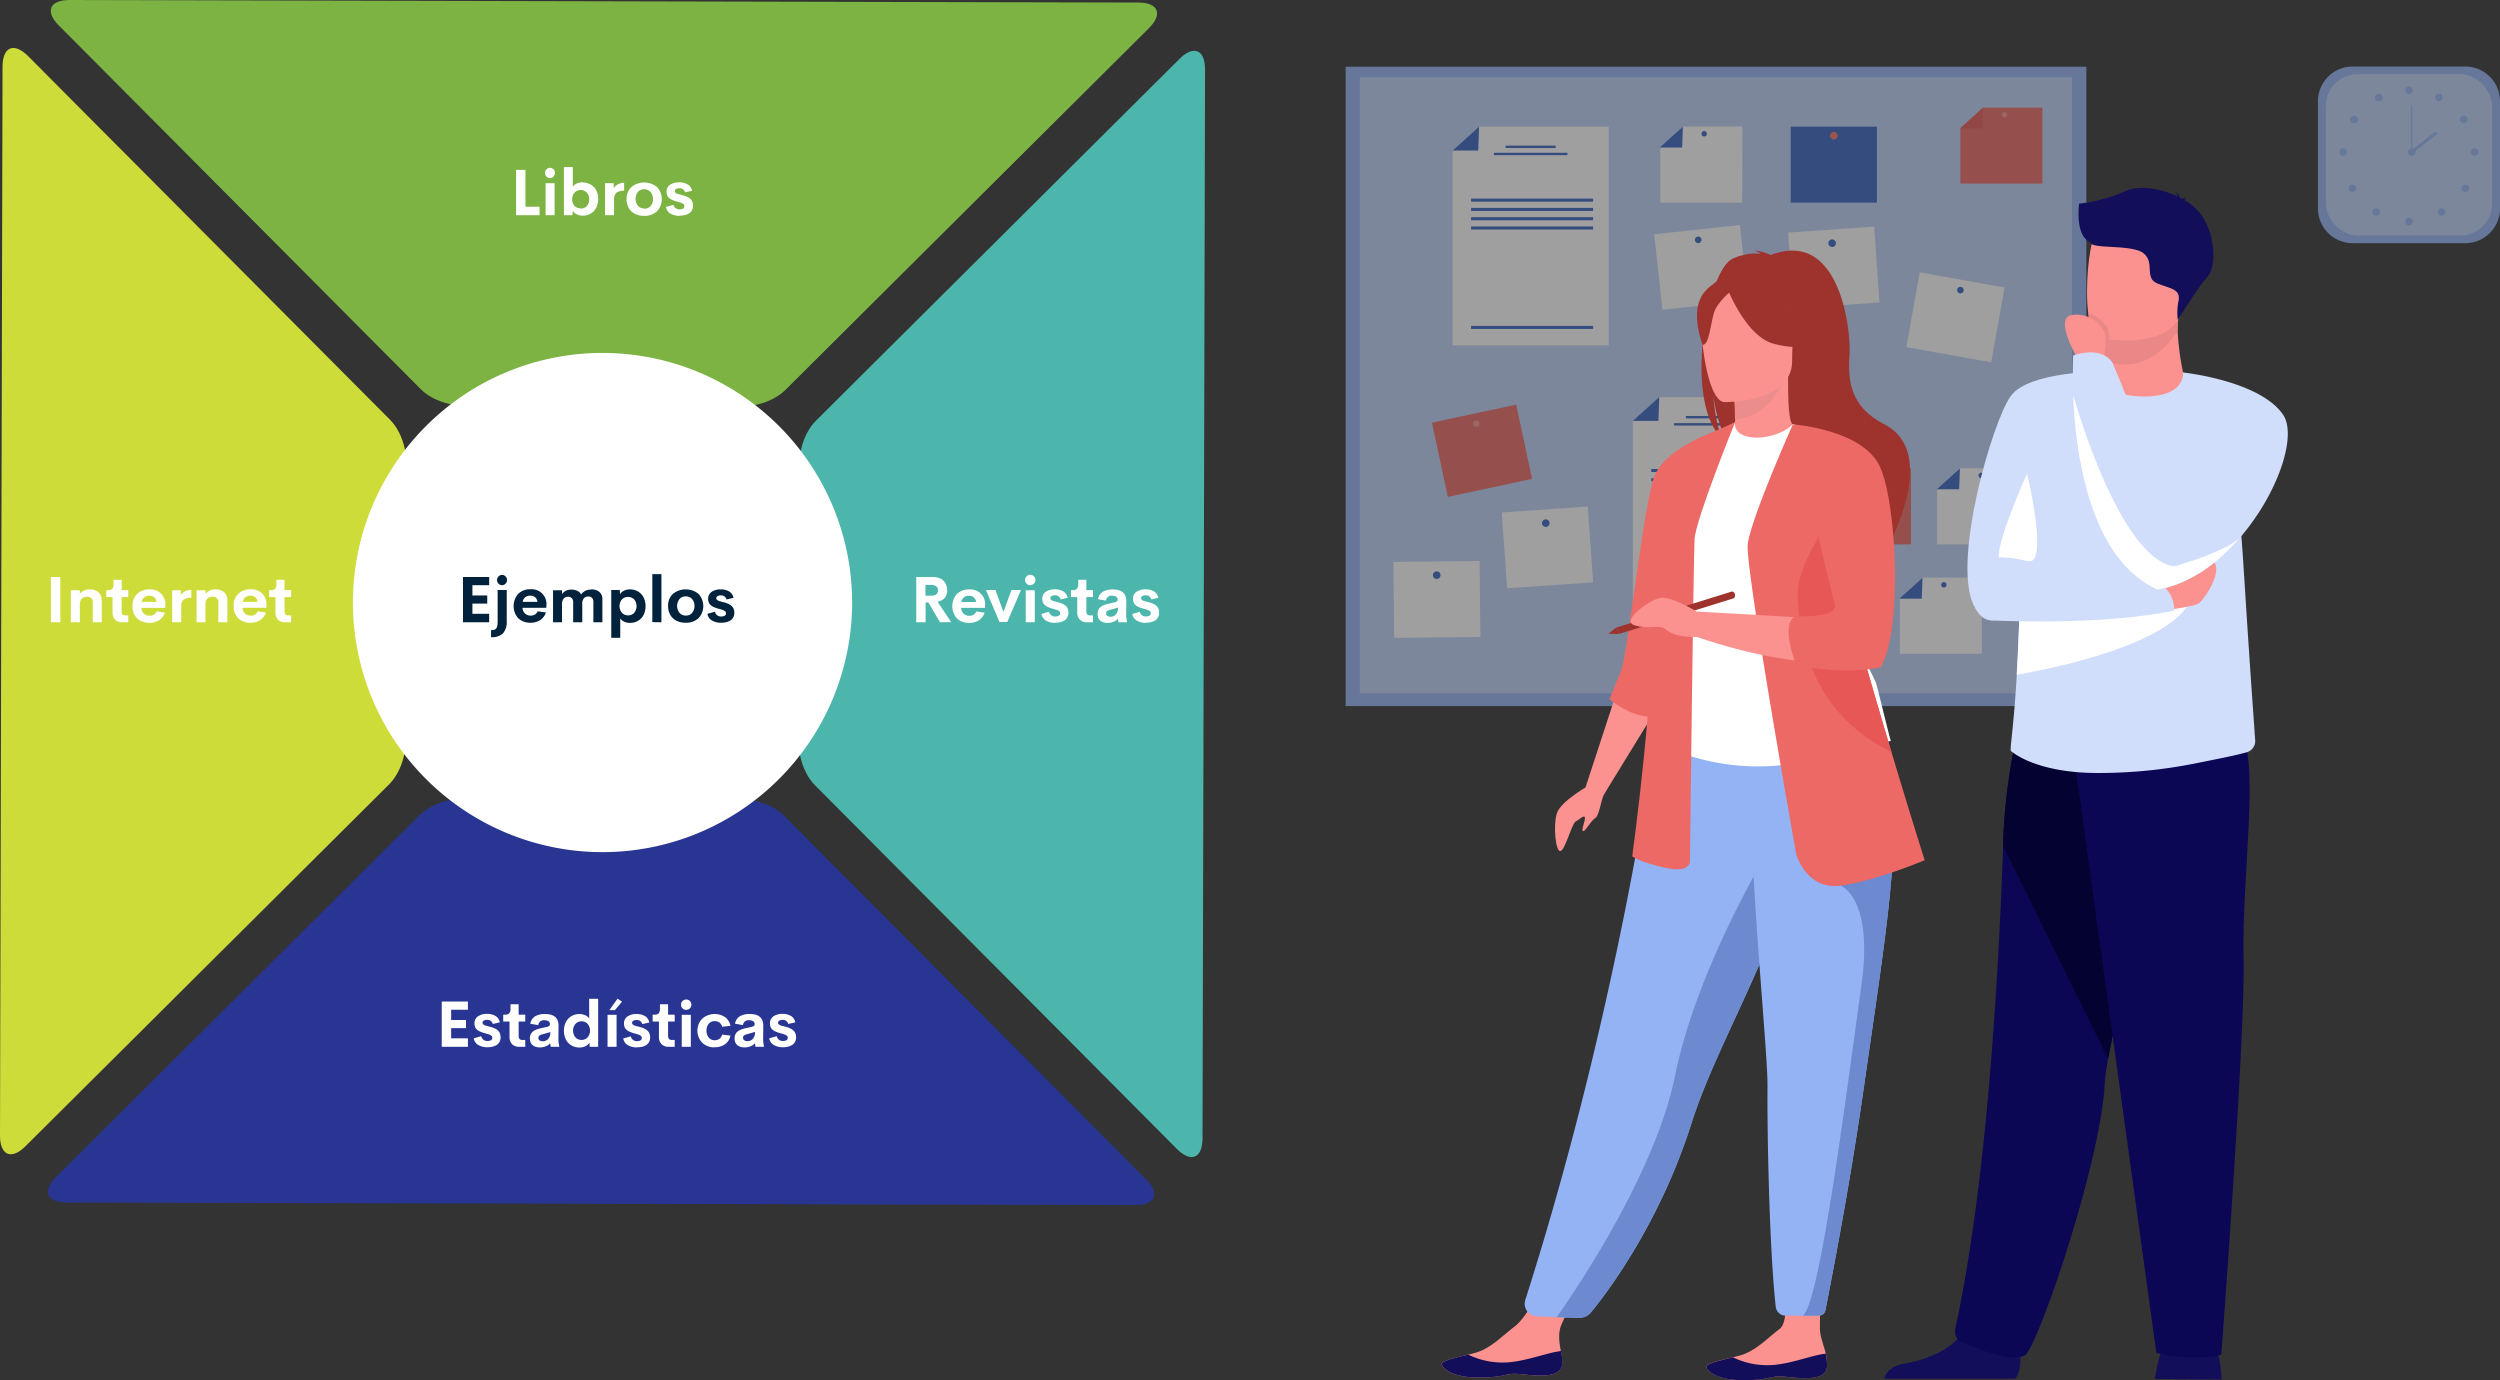 <svg xmlns="http://www.w3.org/2000/svg" viewBox="0 0 859.78 474.68"><rect x="0" y="0" width="859.78" height="474.68" fill="#333333" stroke="none"/><defs><style>.cls-1{fill:#cddc39;}.cls-2{fill:#7cb342;}.cls-3{fill:#283593;}.cls-4{fill:#4db6ac;}.cls-5{fill:#fff;}.cls-6{fill:#00223d;}.cls-7{opacity:0.53;}.cls-8{fill:#93b3f4;}.cls-9{fill:#bed2fa;}.cls-10{fill:#3662c1;}.cls-11{fill:#fa7269;}.cls-12{fill:#ed6966;}.cls-13{fill:#fc9290;}.cls-14{fill:#e75755;}.cls-15{fill:#120e59;}.cls-16{fill:#9e332e;}.cls-17{fill:#eb8d8d;}.cls-18{fill:#6d89cf;}.cls-19{fill:#0b0754;}.cls-20{fill:#030231;}.cls-21{fill:#d0defb;}.cls-22{fill:#ea8888;}</style></defs><g id="Capa_2" data-name="Capa 2"><g id="Capa_1-2" data-name="Capa 1"><g id="Grupo_29551" data-name="Grupo 29551"><g id="Grupo_29182" data-name="Grupo 29182"><g id="Grupo_21343" data-name="Grupo 21343"><g id="Grupo_21339" data-name="Grupo 21339"><g id="Grupo_21338" data-name="Grupo 21338"><g id="Grupo_21337" data-name="Grupo 21337"><path id="Trazado_19639" data-name="Trazado 19639" class="cls-1" d="M138.87,164.91c2.21-6.47.08-15.72-4.74-20.56L9.66,19.29C4.84,14.45.89,16.07.87,22.9L0,390.55c0,6.83,3.93,8.47,8.77,3.65L133.83,269.74c4.85-4.82,7-14.06,4.85-20.53Z"/><path id="Trazado_19640" data-name="Trazado 19640" class="cls-2" d="M249.53,138.88c6.46,2.21,15.71.07,20.55-4.75L395.15,9.67C400,4.85,398.36.89,391.53.88L23.89,0c-6.83,0-8.48,3.93-3.66,8.77L144.7,133.84c4.82,4.84,14.05,7,20.53,4.84Z"/><path id="Trazado_19641" data-name="Trazado 19641" class="cls-3" d="M164.9,275.56c-6.46-2.21-15.71-.08-20.55,4.74L19.28,404.77c-4.84,4.82-3.21,8.77,3.62,8.79l367.64.88c6.83,0,8.48-3.94,3.67-8.78L269.73,280.6c-4.81-4.84-14.05-7-20.53-4.84Z"/><path id="Trazado_19642" data-name="Trazado 19642" class="cls-4" d="M275.55,249.53c-2.21,6.46-.07,15.71,4.75,20.55L404.76,395.15c4.82,4.84,8.78,3.21,8.8-3.62l.87-367.64c0-6.83-3.93-8.48-8.77-3.66L280.6,144.7c-4.85,4.82-7,14.05-4.84,20.53Z"/></g></g></g><path id="Trazado_19643" data-name="Trazado 19643" class="cls-5" d="M293.05,207.22a85.84,85.84,0,1,1-85.84-85.84,85.84,85.84,0,0,1,85.84,85.84Z"/></g><path id="Trazado_57626" data-name="Trazado 57626" class="cls-6" d="M168.23,201.26h-5.76v3.53h5.1v2.8h-5.1v3.51h5.76V214h-9V198.43h9Zm4.5,0a1.72,1.72,0,0,1-1.27-.52,1.69,1.69,0,0,1-.53-1.26,1.79,1.79,0,0,1,1.8-1.77,1.78,1.78,0,0,1,0,3.55Zm-3.85,17.88v-2.42a3.54,3.54,0,0,0,1.16-.16,1.25,1.25,0,0,0,.69-.55,2.62,2.62,0,0,0,.33-.95,12.12,12.12,0,0,0,.08-1.48V202.91h3.13v10.66A6,6,0,0,1,173,217.8,5.5,5.5,0,0,1,168.88,219.13Zm19-10.86,0,.74h-8.19a2.88,2.88,0,0,0,.89,2,2.81,2.81,0,0,0,1.94.7,2.77,2.77,0,0,0,1.46-.38,2.43,2.43,0,0,0,.92-1.11l2.84.41a4.83,4.83,0,0,1-1.93,2.59,5.82,5.82,0,0,1-3.27.93,6,6,0,0,1-4.3-1.52,6.35,6.35,0,0,1,0-8.43,5.78,5.78,0,0,1,4.2-1.55,5.07,5.07,0,0,1,5.47,5.6Zm-5.44-3.41a2.45,2.45,0,0,0-2.69,2.13h5.07a2.29,2.29,0,0,0-.76-1.58,2.4,2.4,0,0,0-1.62-.55Zm20.88-2.17a4.3,4.3,0,0,1,2.85.9,3.22,3.22,0,0,1,1,2.58V214h-3.1V207a1.86,1.86,0,0,0-.49-1.4,1.7,1.7,0,0,0-1.25-.47,2,2,0,0,0-1.5.6,2.76,2.76,0,0,0-.58,1.94V214h-3.13v-6.88a1.91,1.91,0,0,0-.49-1.42,1.8,1.8,0,0,0-1.28-.48,2,2,0,0,0-1.49.64,3,3,0,0,0-.58,2.07V214h-3.08v-11h3.08v1.3a3.75,3.75,0,0,1,3.2-1.52,4.68,4.68,0,0,1,2.08.43,2.77,2.77,0,0,1,1.3,1.23,3.9,3.9,0,0,1,3.42-1.66Zm13.37,0a5.45,5.45,0,0,1,2.07.4,5.3,5.3,0,0,1,1.69,1.12,5,5,0,0,1,1.14,1.82,6.71,6.71,0,0,1,.42,2.42,6.63,6.63,0,0,1-.42,2.42,4.92,4.92,0,0,1-1.14,1.83,5.11,5.11,0,0,1-1.69,1.11,5.26,5.26,0,0,1-2.07.4,4.78,4.78,0,0,1-2-.41,3.11,3.11,0,0,1-1.38-1.16v6.69h-3.09V202.91h2.93l.08,1.48a3,3,0,0,1,1.38-1.25,4.7,4.7,0,0,1,2.08-.45Zm-.7,8.95a2.78,2.78,0,0,0,2.09-.86,3.65,3.65,0,0,0,0-4.66,3,3,0,0,0-4.18,0h0a3.6,3.6,0,0,0,0,4.62,2.79,2.79,0,0,0,2.11.88Zm8.35,2.31v-16.5h3.13V214Zm11.47.21a7,7,0,0,1-3.12-.67,5,5,0,0,1-2.14-2,5.84,5.84,0,0,1-.78-3.08,5.39,5.39,0,0,1,1.67-4.19,7,7,0,0,1,8.76,0,6.1,6.1,0,0,1,0,8.39A6.2,6.2,0,0,1,235.8,214.16Zm0-2.46a2.79,2.79,0,0,0,2.19-.9,3.39,3.39,0,0,0,.83-2.38A3.43,3.43,0,0,0,238,206a2.86,2.86,0,0,0-2.19-.9,2.77,2.77,0,0,0-2.12.91,3.86,3.86,0,0,0,0,4.76A2.72,2.72,0,0,0,235.77,211.7Zm12.28,2.46a6,6,0,0,1-3.22-.77,3.22,3.22,0,0,1-1.58-2.3l2.59-.73a2.08,2.08,0,0,0,2.21,1.65,2.34,2.34,0,0,0,1.13-.26.88.88,0,0,0,.44-.85.94.94,0,0,0-.18-.57,1.54,1.54,0,0,0-.57-.41,6.13,6.13,0,0,0-.75-.29l-1-.28c-.41-.11-.75-.22-1-.32a7.41,7.41,0,0,1-1-.41,4.14,4.14,0,0,1-.8-.57,2.27,2.27,0,0,1-.6-.87,3,3,0,0,1-.21-1.18,2.81,2.81,0,0,1,1.2-2.47,5.32,5.32,0,0,1,3.13-.84,5.51,5.51,0,0,1,2.89.71,3.2,3.2,0,0,1,1.48,2.21l-2.4.54a1.89,1.89,0,0,0-2-1.4,2.15,2.15,0,0,0-1.08.25.79.79,0,0,0-.43.73,1,1,0,0,0,.06.33.67.67,0,0,0,.23.27,3.28,3.28,0,0,0,.31.2,3.38,3.38,0,0,0,.44.18l.48.14.57.14.57.15c.4.11.74.21,1,.32a6.36,6.36,0,0,1,.95.45,3.51,3.51,0,0,1,.83.65,3,3,0,0,1,.55.92,3.42,3.42,0,0,1,.21,1.23,3.33,3.33,0,0,1-.37,1.6,2.91,2.91,0,0,1-1,1.08,5.3,5.3,0,0,1-1.44.58A7.09,7.09,0,0,1,248.05,214.16Z"/><path id="Trazado_57627" data-name="Trazado 57627" class="cls-5" d="M180.71,71.1h4.86V74h-8.08V58.43h3.22Zm8.5-9.85a1.72,1.72,0,0,1-1.27-.52,1.76,1.76,0,0,1-.53-1.26,1.81,1.81,0,0,1,1.8-1.77,1.78,1.78,0,0,1,0,3.55ZM187.63,74v-11h3.11V74Zm12.8-11.26a5.35,5.35,0,0,1,2,.4A5,5,0,0,1,205.31,66a7.18,7.18,0,0,1,0,4.84,5,5,0,0,1-2.83,2.94,5.35,5.35,0,0,1-2,.4,4.71,4.71,0,0,1-2.09-.45A3.06,3.06,0,0,1,197,72.51L196.88,74h-2.94V57.45H197v6.8a3.07,3.07,0,0,1,1.37-1.15,4.87,4.87,0,0,1,2-.41Zm-.72,9a2.79,2.79,0,0,0,2.1-.87,3.64,3.64,0,0,0,0-4.65,2.93,2.93,0,0,0-4.18,0,3.31,3.31,0,0,0-.84,2.32,3.18,3.18,0,0,0,.84,2.31A2.72,2.72,0,0,0,199.71,71.64Zm11.33-7a3.58,3.58,0,0,1,1.45-1.33,4.29,4.29,0,0,1,2.16-.55v2.76a4.18,4.18,0,0,0-2.65.66,2.93,2.93,0,0,0-.81,2.37V74h-3.12v-11h3Zm10.5,9.5a7,7,0,0,1-3.12-.67,5.1,5.1,0,0,1-2.15-2,6,6,0,0,1-.78-3.08,5.4,5.4,0,0,1,1.68-4.19,7,7,0,0,1,8.76,0,6.1,6.1,0,0,1,0,8.39,6.2,6.2,0,0,1-4.39,1.54Zm0-2.46a2.8,2.8,0,0,0,2.19-.9,3.39,3.39,0,0,0,.83-2.38A3.43,3.43,0,0,0,223.7,66a2.87,2.87,0,0,0-2.19-.9,2.75,2.75,0,0,0-2.12.91,3.86,3.86,0,0,0,0,4.76,2.71,2.71,0,0,0,2.12.9Zm12.28,2.46a6,6,0,0,1-3.22-.77,3.22,3.22,0,0,1-1.58-2.3l2.59-.73A2.08,2.08,0,0,0,233.79,72a2.28,2.28,0,0,0,1.12-.26.86.86,0,0,0,.44-.85.83.83,0,0,0-.18-.57,1.43,1.43,0,0,0-.56-.41,7.71,7.71,0,0,0-.75-.29c-.25-.08-.58-.18-1-.29s-.75-.21-1-.31a6.93,6.93,0,0,1-1-.42,4.09,4.09,0,0,1-.81-.57,2.27,2.27,0,0,1-.6-.86,3.41,3.41,0,0,1-.21-1.18,2.83,2.83,0,0,1,1.2-2.47,6.26,6.26,0,0,1,6-.13A3.18,3.18,0,0,1,238,65.61l-2.4.54a1.87,1.87,0,0,0-2-1.4,2.11,2.11,0,0,0-1.08.24.87.87,0,0,0-.37,1.07.74.74,0,0,0,.23.27l.31.2a2.35,2.35,0,0,0,.44.17l.48.14.57.15.57.15c.39.1.74.21,1,.32a5.88,5.88,0,0,1,1,.45,3.27,3.27,0,0,1,.83.65,2.81,2.81,0,0,1,.54.91,3.47,3.47,0,0,1,.22,1.23,3.39,3.39,0,0,1-.37,1.6,2.79,2.79,0,0,1-1,1.08,4.68,4.68,0,0,1-1.43.58,7.15,7.15,0,0,1-1.72.2Z"/><path id="Trazado_57628" data-name="Trazado 57628" class="cls-5" d="M323.27,214l-4-6.83h-.94V214h-3.22V198.43h5.63a6.45,6.45,0,0,1,2.26.36,3.81,3.81,0,0,1,1.56,1,4.2,4.2,0,0,1,.88,1.46,5.33,5.33,0,0,1,.3,1.81,3.78,3.78,0,0,1-.85,2.56,4.28,4.28,0,0,1-2.44,1.33l4.67,7Zm-5-12.85v3.71h1.9c1.62,0,2.42-.62,2.42-1.85a1.65,1.65,0,0,0-.59-1.36,2.77,2.77,0,0,0-1.83-.5Zm20.48,7.17,0,.74h-8.19a2.7,2.7,0,0,0,2.83,2.72,2.74,2.74,0,0,0,1.45-.38,2.37,2.37,0,0,0,.93-1.12l2.84.42a4.79,4.79,0,0,1-1.94,2.59,5.81,5.81,0,0,1-3.26.93,6,6,0,0,1-4.3-1.52,6.37,6.37,0,0,1,0-8.44,5.8,5.8,0,0,1,4.2-1.54,5.07,5.07,0,0,1,5.47,5.6Zm-5.45-3.41a2.44,2.44,0,0,0-2.68,2.13h5.07a2.34,2.34,0,0,0-.77-1.58,2.38,2.38,0,0,0-1.62-.55Zm14.55-2h3.27l-4.7,11h-2.69l-4.65-11h3.26l2.75,7.55Zm6.48-1.66a1.72,1.72,0,0,1-1.27-.52,1.69,1.69,0,0,1-.53-1.26,1.71,1.71,0,0,1,.53-1.25,1.77,1.77,0,1,1,1.27,3ZM352.77,214v-11h3.11v11Zm10.2.21a6,6,0,0,1-3.22-.77,3.25,3.25,0,0,1-1.58-2.3l2.59-.73A2.08,2.08,0,0,0,363,212a2.34,2.34,0,0,0,1.13-.26.88.88,0,0,0,.44-.85.94.94,0,0,0-.18-.57,1.54,1.54,0,0,0-.57-.41,6.13,6.13,0,0,0-.75-.29l-1-.28c-.41-.11-.75-.22-1-.32a7,7,0,0,1-1-.41,4.14,4.14,0,0,1-.8-.57,2.27,2.27,0,0,1-.6-.87,3,3,0,0,1-.21-1.18,2.81,2.81,0,0,1,1.2-2.47,5.32,5.32,0,0,1,3.13-.84,5.51,5.51,0,0,1,2.89.71,3.22,3.22,0,0,1,1.48,2.21l-2.4.54a1.88,1.88,0,0,0-2-1.4,2.16,2.16,0,0,0-1.09.25.83.83,0,0,0-.36,1.06.58.58,0,0,0,.22.27l.31.2a3.38,3.38,0,0,0,.44.18l.49.14.56.14.58.15c.39.11.73.22,1,.32a7.53,7.53,0,0,1,.95.45,4.1,4.1,0,0,1,.84.65,2.94,2.94,0,0,1,.54.92,3.67,3.67,0,0,1-.16,2.83,2.76,2.76,0,0,1-1,1.08,5.3,5.3,0,0,1-1.44.58A7.09,7.09,0,0,1,363,214.16Zm10.88-.21a3.32,3.32,0,0,1-2.49-.9,3.51,3.51,0,0,1-.88-2.55v-5.22h-2.17v-2.37h.7a1.85,1.85,0,0,0,1.37-.46,2.36,2.36,0,0,0,.44-1.64v-1.47h2.79v3.57h2.28v2.37h-2.28v4.89c0,1,.43,1.43,1.28,1.43h1V214Zm13.45-3a10.24,10.24,0,0,0,.27,2.7v.3h-2.89l-.25-1.2a3.59,3.59,0,0,1-1.54,1.06,5.7,5.7,0,0,1-2,.36,5.89,5.89,0,0,1-1-.1,3.67,3.67,0,0,1-.93-.33,2.74,2.74,0,0,1-.77-.58,2.49,2.49,0,0,1-.52-.87,3.51,3.51,0,0,1-.19-1.2,3.26,3.26,0,0,1,.2-1.2,2.67,2.67,0,0,1,.54-.9,3.13,3.13,0,0,1,.87-.66,6.28,6.28,0,0,1,1.1-.47,12,12,0,0,1,1.31-.34l1.81-.41a2,2,0,0,0,.83-.35.72.72,0,0,0,.24-.55,1.17,1.17,0,0,0-.54-1.07,2.66,2.66,0,0,0-1.32-.32,1.9,1.9,0,0,0-2.15,1.6s0,.06,0,.09l-2.74-.5a3.71,3.71,0,0,1,1.6-2.51,6.39,6.39,0,0,1,3.47-.82c3.1,0,4.64,1.33,4.64,4Zm-5.44,1.12a2.51,2.51,0,0,0,1.91-.8,3.38,3.38,0,0,0,.74-2.37l-2.62.74a3.12,3.12,0,0,0-1.1.45.93.93,0,0,0-.38.8,1,1,0,0,0,.41.87A1.66,1.66,0,0,0,381.86,212.07Zm12.34,2.09a6,6,0,0,1-3.22-.77,3.22,3.22,0,0,1-1.58-2.3l2.59-.73A2.08,2.08,0,0,0,394.2,212a2.34,2.34,0,0,0,1.13-.26,1,1,0,0,0,.25-1.42,1.43,1.43,0,0,0-.56-.41,6.83,6.83,0,0,0-.75-.29l-1-.28c-.41-.11-.75-.22-1-.32a7.41,7.41,0,0,1-1-.41,4.14,4.14,0,0,1-.8-.57,2.27,2.27,0,0,1-.6-.87,3,3,0,0,1-.21-1.18,2.81,2.81,0,0,1,1.2-2.47,5.32,5.32,0,0,1,3.13-.84,5.51,5.51,0,0,1,2.89.71,3.22,3.22,0,0,1,1.48,2.21l-2.4.54a1.89,1.89,0,0,0-2-1.4,2.15,2.15,0,0,0-1.08.25.79.79,0,0,0-.43.73,1,1,0,0,0,.06.33.67.67,0,0,0,.23.27,3.28,3.28,0,0,0,.31.2,3.38,3.38,0,0,0,.44.18l.48.14.57.14.57.15c.4.11.74.21,1,.32a6.36,6.36,0,0,1,.95.45,3.51,3.51,0,0,1,.83.65,3,3,0,0,1,.55.92,3.42,3.42,0,0,1,.21,1.23,3.33,3.33,0,0,1-.37,1.6,2.91,2.91,0,0,1-1,1.08,5.3,5.3,0,0,1-1.44.58,7.09,7.09,0,0,1-1.72.19Z"/><path id="Trazado_57629" data-name="Trazado 57629" class="cls-5" d="M160.92,347.26h-5.76v3.53h5.1v2.8h-5.1v3.51h5.76V360h-9V344.43h9Zm6.8,12.9a6.14,6.14,0,0,1-3.22-.77,3.24,3.24,0,0,1-1.58-2.3l2.59-.73a2.07,2.07,0,0,0,2.21,1.64,2.23,2.23,0,0,0,1.13-.25.89.89,0,0,0,.44-.85.94.94,0,0,0-.18-.57,1.54,1.54,0,0,0-.57-.41,6.13,6.13,0,0,0-.75-.29l-1-.28c-.41-.12-.75-.22-1-.32a6,6,0,0,1-1-.42,3.71,3.71,0,0,1-.8-.56,2.27,2.27,0,0,1-.6-.87,3,3,0,0,1-.21-1.18,2.81,2.81,0,0,1,1.2-2.47,5.32,5.32,0,0,1,3.13-.84,5.42,5.42,0,0,1,2.89.71,3.2,3.2,0,0,1,1.48,2.21l-2.4.54a1.88,1.88,0,0,0-2-1.4,2.06,2.06,0,0,0-1.09.25.79.79,0,0,0-.43.73,1,1,0,0,0,.06.33.67.67,0,0,0,.23.27,3.28,3.28,0,0,0,.31.2,2.35,2.35,0,0,0,.44.17l.49.14.56.15.57.15c.4.11.74.21,1,.32a5.5,5.5,0,0,1,.95.45,3.51,3.51,0,0,1,.84.65,3.14,3.14,0,0,1,.54.92,3.42,3.42,0,0,1,.21,1.23,3.33,3.33,0,0,1-.37,1.6,2.83,2.83,0,0,1-1,1.08,5.3,5.3,0,0,1-1.44.58,7.09,7.09,0,0,1-1.72.19ZM178.6,360a3.32,3.32,0,0,1-2.49-.9,3.51,3.51,0,0,1-.88-2.55v-5.22h-2.17v-2.37h.7a1.85,1.85,0,0,0,1.37-.46,2.36,2.36,0,0,0,.44-1.64v-1.47h2.8v3.57h2.27v2.37h-2.27v4.89c0,.95.42,1.43,1.27,1.43h1V360Zm13.45-3a10.24,10.24,0,0,0,.27,2.7v.3h-2.89l-.25-1.2a3.59,3.59,0,0,1-1.54,1.06,5.7,5.7,0,0,1-2,.36,5.8,5.8,0,0,1-1-.1,3.67,3.67,0,0,1-.93-.33,2.74,2.74,0,0,1-.77-.58,2.49,2.49,0,0,1-.52-.87,3.51,3.51,0,0,1-.19-1.2,3.26,3.26,0,0,1,.2-1.2,2.67,2.67,0,0,1,.54-.9,3.13,3.13,0,0,1,.87-.66,6.28,6.28,0,0,1,1.1-.47,11.44,11.44,0,0,1,1.31-.34l1.81-.41a1.88,1.88,0,0,0,.82-.35.73.73,0,0,0,.25-.55,1.14,1.14,0,0,0-.55-1.06,2.41,2.41,0,0,0-1.31-.32,1.89,1.89,0,0,0-2.15,1.6s0,.06,0,.08l-2.74-.49a3.73,3.73,0,0,1,1.6-2.52,6.38,6.38,0,0,1,3.47-.81q4.64,0,4.64,4Zm-5.44,1.12a2.51,2.51,0,0,0,1.91-.8,3.38,3.38,0,0,0,.74-2.37l-2.62.74a3,3,0,0,0-1.1.45.9.9,0,0,0-.38.8,1,1,0,0,0,.4.87A1.71,1.71,0,0,0,186.61,358.07Zm16-14.62h3.1V360H202.8l-.07-1.44a3.14,3.14,0,0,1-1.4,1.25,4.77,4.77,0,0,1-2.07.45,5.55,5.55,0,0,1-2.06-.4,5,5,0,0,1-2.84-2.95,6.83,6.83,0,0,1-.42-2.41,6.36,6.36,0,0,1,.73-3.08,5,5,0,0,1,1.93-2,5.27,5.27,0,0,1,2.66-.68,4.9,4.9,0,0,1,2,.4,3.15,3.15,0,0,1,1.38,1.15ZM200,357.64a2.76,2.76,0,0,0,2.09-.88,3.63,3.63,0,0,0,0-4.63,2.72,2.72,0,0,0-2.08-.88,2.77,2.77,0,0,0-2.1.87,3.67,3.67,0,0,0,0,4.65A2.81,2.81,0,0,0,200,357.64Zm9.58-10.25,2.81-3.95,1.53,1.07-2.44,2.88ZM208.94,360v-11h3.11v11Zm10.2.21a6,6,0,0,1-3.22-.77,3.27,3.27,0,0,1-1.58-2.3l2.59-.73a2.1,2.1,0,0,0,2.21,1.65,2.34,2.34,0,0,0,1.13-.26.87.87,0,0,0,.44-.85.88.88,0,0,0-.18-.57,1.46,1.46,0,0,0-.57-.41,6.13,6.13,0,0,0-.75-.29l-1-.28c-.41-.11-.75-.22-1-.32a7.41,7.41,0,0,1-1-.41,4.14,4.14,0,0,1-.8-.57,2.27,2.27,0,0,1-.6-.87,3,3,0,0,1-.21-1.18,2.81,2.81,0,0,1,1.2-2.47,5.32,5.32,0,0,1,3.13-.84,5.51,5.51,0,0,1,2.89.71,3.2,3.2,0,0,1,1.48,2.21l-2.4.54a1.89,1.89,0,0,0-2-1.4,2.15,2.15,0,0,0-1.08.25.79.79,0,0,0-.43.73,1,1,0,0,0,.06.33.67.67,0,0,0,.23.27,3.28,3.28,0,0,0,.31.2,3.38,3.38,0,0,0,.44.18l.48.14.57.14.57.15c.4.11.74.21,1,.32a6.36,6.36,0,0,1,.95.45,3.51,3.51,0,0,1,.83.65,3,3,0,0,1,.55.92,3.42,3.42,0,0,1,.21,1.23,3.33,3.33,0,0,1-.37,1.6,2.91,2.91,0,0,1-1,1.08,5.3,5.3,0,0,1-1.44.58A7.23,7.23,0,0,1,219.14,360.16ZM230,360a3.34,3.34,0,0,1-2.5-.9,3.51,3.51,0,0,1-.88-2.55v-5.22h-2.17v-2.37h.7a1.89,1.89,0,0,0,1.38-.46,2.41,2.41,0,0,0,.44-1.64v-1.47h2.79v3.57h2.28v2.37h-2.28v4.89c0,.95.42,1.43,1.28,1.43h1V360Zm6-12.7a1.74,1.74,0,0,1-1.27-.52,1.71,1.71,0,0,1-.52-1.26,1.63,1.63,0,0,1,.53-1.25,1.76,1.76,0,0,1,1.26-.53,1.78,1.78,0,0,1,0,3.56ZM234.46,360v-11h3.12v11Zm11.31.2a5.9,5.9,0,0,1-4.26-1.59,6,6,0,0,1,0-8.29,6.55,6.55,0,0,1,7.85-.52,4.76,4.76,0,0,1,1.85,3l-2.86.31a2.46,2.46,0,0,0-.92-1.45,2.86,2.86,0,0,0-1.68-.48,2.54,2.54,0,0,0-2,.9,3.54,3.54,0,0,0-.77,2.39,3.51,3.51,0,0,0,.77,2.37,2.5,2.5,0,0,0,2,.91,2.81,2.81,0,0,0,1.67-.48,2.52,2.52,0,0,0,.93-1.45l2.86.31a4.76,4.76,0,0,1-1.87,3A5.88,5.88,0,0,1,245.77,360.15Zm16.69-3.2a10.67,10.67,0,0,0,.26,2.7v.3h-2.89l-.24-1.2a3.68,3.68,0,0,1-1.55,1.06,5.7,5.7,0,0,1-2,.36,5.89,5.89,0,0,1-1-.1,3.82,3.82,0,0,1-.93-.33,2.74,2.74,0,0,1-.77-.58,2.47,2.47,0,0,1-.51-.87,3.52,3.52,0,0,1-.2-1.2,3.48,3.48,0,0,1,.2-1.2,2.84,2.84,0,0,1,.54-.9,3.28,3.28,0,0,1,.87-.66,6.28,6.28,0,0,1,1.1-.47,12,12,0,0,1,1.31-.34l1.82-.41a2,2,0,0,0,.82-.35.69.69,0,0,0,.24-.55,1.17,1.17,0,0,0-.54-1.07,2.63,2.63,0,0,0-1.32-.32,1.91,1.91,0,0,0-2.15,1.6.28.28,0,0,1,0,.09l-2.74-.5a3.71,3.71,0,0,1,1.6-2.51,6.39,6.39,0,0,1,3.47-.82q4.65,0,4.65,4ZM257,358.07a2.51,2.51,0,0,0,1.91-.8,3.35,3.35,0,0,0,.74-2.37l-2.62.74a3.2,3.2,0,0,0-1.1.45.91.91,0,0,0-.38.79,1,1,0,0,0,.41.88,1.74,1.74,0,0,0,1,.31Zm12.34,2.09a6.24,6.24,0,0,1-3.22-.77,3.29,3.29,0,0,1-1.58-2.3l2.59-.73a2.08,2.08,0,0,0,2.21,1.64,2.23,2.23,0,0,0,1.13-.25,1,1,0,0,0,.26-1.42,1.46,1.46,0,0,0-.57-.41,6.13,6.13,0,0,0-.75-.29l-1-.29c-.41-.11-.75-.21-1-.31a7.41,7.41,0,0,1-1-.41,4.14,4.14,0,0,1-.8-.57,2.27,2.27,0,0,1-.6-.87,3,3,0,0,1-.21-1.18,2.81,2.81,0,0,1,1.2-2.47,5.32,5.32,0,0,1,3.13-.84,5.51,5.51,0,0,1,2.89.71,3.2,3.2,0,0,1,1.48,2.21l-2.4.54a1.89,1.89,0,0,0-2-1.4,2.15,2.15,0,0,0-1.08.25.79.79,0,0,0-.43.73,1,1,0,0,0,.06.33.67.67,0,0,0,.23.27,3.28,3.28,0,0,0,.31.2,3.38,3.38,0,0,0,.44.18l.48.14.57.14.57.15c.4.11.74.21,1,.32a6.36,6.36,0,0,1,.95.45,3.51,3.51,0,0,1,.83.65,3,3,0,0,1,.55.92,3.42,3.42,0,0,1,.21,1.23,3.33,3.33,0,0,1-.37,1.6,2.91,2.91,0,0,1-1,1.08,5.3,5.3,0,0,1-1.44.58,7.09,7.09,0,0,1-1.72.19Z"/><path id="Trazado_57630" data-name="Trazado 57630" class="cls-5" d="M17.51,214V198.43h3.23V214Zm13.34-11.26a4.32,4.32,0,0,1,3.06,1A3.66,3.66,0,0,1,35,206.52V214h-3.1v-6.77a1.91,1.91,0,0,0-.55-1.52,2.08,2.08,0,0,0-1.43-.49,3.21,3.21,0,0,0-.92.14,2.45,2.45,0,0,0-.77.44,1.89,1.89,0,0,0-.56.83,4,4,0,0,0-.21,1.28V214h-3.1v-11h3.1v1.22A4.25,4.25,0,0,1,30.85,202.69ZM42.08,214a3.32,3.32,0,0,1-2.49-.9,3.47,3.47,0,0,1-.88-2.55v-5.22H36.54v-2.37h.7a1.81,1.81,0,0,0,1.37-.46,2.31,2.31,0,0,0,.44-1.64v-1.47h2.8v3.57h2.27v2.37H41.84v4.89c0,1,.43,1.43,1.28,1.43h1V214Zm14.78-5.68,0,.74H48.64a2.91,2.91,0,0,0,.88,2,2.84,2.84,0,0,0,1.95.7,2.74,2.74,0,0,0,1.45-.38,2.37,2.37,0,0,0,.93-1.12l2.84.42a4.83,4.83,0,0,1-1.93,2.59,5.84,5.84,0,0,1-3.27.93,6,6,0,0,1-4.3-1.52,5.54,5.54,0,0,1-1.6-4.22,5.61,5.61,0,0,1,1.6-4.22,5.82,5.82,0,0,1,4.2-1.54,5.07,5.07,0,0,1,5.47,5.6Zm-5.45-3.41A2.44,2.44,0,0,0,48.73,207H53.8a2.33,2.33,0,0,0-.76-1.58A2.42,2.42,0,0,0,51.41,204.86Zm10.77-.2a3.58,3.58,0,0,1,1.45-1.33,4.5,4.5,0,0,1,2.16-.55v2.76a4.22,4.22,0,0,0-2.65.67,2.9,2.9,0,0,0-.81,2.36V214H59.21v-11h3Zm11.94-2a4.29,4.29,0,0,1,3,1,3.67,3.67,0,0,1,1.07,2.83V214h-3.1v-6.77a1.92,1.92,0,0,0-.56-1.52,2,2,0,0,0-1.42-.49,3.21,3.21,0,0,0-.92.14,2.5,2.5,0,0,0-.78.44,2,2,0,0,0-.55.83,4,4,0,0,0-.21,1.28V214H67.6v-11h3.1v1.22A4.25,4.25,0,0,1,74.12,202.69Zm17.5,5.58,0,.74H83.4a2.88,2.88,0,0,0,.89,2,2.81,2.81,0,0,0,1.94.7,2.77,2.77,0,0,0,1.46-.38,2.4,2.4,0,0,0,.92-1.12l2.84.42a4.79,4.79,0,0,1-1.94,2.59,5.7,5.7,0,0,1-3.26.92,5.91,5.91,0,0,1-4.3-1.52,5.5,5.5,0,0,1-1.6-4.21,5.58,5.58,0,0,1,1.6-4.22,5.82,5.82,0,0,1,4.2-1.54,5.07,5.07,0,0,1,5.47,5.6Zm-5.44-3.41A2.45,2.45,0,0,0,83.49,207h5.07a2.33,2.33,0,0,0-.76-1.58,2.4,2.4,0,0,0-1.62-.55ZM98.09,214a3.32,3.32,0,0,1-2.49-.9,3.47,3.47,0,0,1-.88-2.55v-5.22H92.55v-2.37h.7a1.86,1.86,0,0,0,1.37-.46,2.41,2.41,0,0,0,.44-1.64v-1.47h2.79v3.57h2.28v2.37H97.85v4.89c0,1,.43,1.43,1.28,1.43h1V214Z"/></g><g id="Grupo_29474" data-name="Grupo 29474" class="cls-7"><g id="Grupo_29466" data-name="Grupo 29466"><rect id="Rectángulo_6025" data-name="Rectángulo 6025" class="cls-8" x="462.78" y="22.94" width="254.74" height="219.9"/><g id="Grupo_29465" data-name="Grupo 29465"><rect id="Rectángulo_6026" data-name="Rectángulo 6026" class="cls-9" x="467.63" y="26.61" width="244.93" height="211.85"/><g id="Grupo_29446" data-name="Grupo 29446"><path id="Trazado_58425" data-name="Trazado 58425" class="cls-5" d="M553.24,118.78H499.57v-67l9.1-8.2h44.57Z"/><path id="Trazado_58426" data-name="Trazado 58426" class="cls-10" d="M499.57,51.76h8.81l.29-8.2Z"/><rect id="Rectángulo_6027" data-name="Rectángulo 6027" class="cls-10" x="517.81" y="50.08" width="17.18" height="0.82"/><rect id="Rectángulo_6028" data-name="Rectángulo 6028" class="cls-10" x="513.76" y="52.54" width="25.28" height="0.82"/><rect id="Rectángulo_6029" data-name="Rectángulo 6029" class="cls-10" x="505.92" y="68.3" width="41.97" height="1.05"/><rect id="Rectángulo_6030" data-name="Rectángulo 6030" class="cls-10" x="505.92" y="71.5" width="41.97" height="1.05"/><rect id="Rectángulo_6031" data-name="Rectángulo 6031" class="cls-10" x="505.92" y="74.69" width="41.97" height="1.05"/><rect id="Rectángulo_6032" data-name="Rectángulo 6032" class="cls-10" x="505.92" y="77.89" width="41.97" height="1.05"/><rect id="Rectángulo_6033" data-name="Rectángulo 6033" class="cls-10" x="505.92" y="112.08" width="41.97" height="1.05"/></g><g id="Grupo_29447" data-name="Grupo 29447"><path id="Trazado_58427" data-name="Trazado 58427" class="cls-5" d="M615.21,211.77H561.54v-67l9.1-8.2h44.57Z"/><path id="Trazado_58428" data-name="Trazado 58428" class="cls-10" d="M561.54,144.74h8.81l.29-8.2Z"/><rect id="Rectángulo_6034" data-name="Rectángulo 6034" class="cls-10" x="579.78" y="143.06" width="17.18" height="0.82"/><rect id="Rectángulo_6035" data-name="Rectángulo 6035" class="cls-10" x="575.74" y="145.52" width="25.28" height="0.82"/><rect id="Rectángulo_6036" data-name="Rectángulo 6036" class="cls-10" x="567.89" y="161.29" width="41.97" height="1.05"/><rect id="Rectángulo_6037" data-name="Rectángulo 6037" class="cls-10" x="567.89" y="164.48" width="41.97" height="1.05"/><rect id="Rectángulo_6038" data-name="Rectángulo 6038" class="cls-10" x="567.89" y="167.68" width="41.97" height="1.05"/><rect id="Rectángulo_6039" data-name="Rectángulo 6039" class="cls-10" x="567.89" y="170.87" width="41.97" height="1.05"/><rect id="Rectángulo_6040" data-name="Rectángulo 6040" class="cls-10" x="567.89" y="180.7" width="41.97" height="1.05"/><rect id="Rectángulo_6041" data-name="Rectángulo 6041" class="cls-10" x="567.89" y="183.9" width="41.97" height="1.05"/><rect id="Rectángulo_6042" data-name="Rectángulo 6042" class="cls-10" x="567.89" y="187.61" width="41.97" height="1.05"/></g><g id="Grupo_29448" data-name="Grupo 29448"><rect id="Rectángulo_6043" data-name="Rectángulo 6043" class="cls-10" x="615.86" y="43.56" width="29.64" height="26.13"/><path id="Trazado_58429" data-name="Trazado 58429" class="cls-11" d="M629.38,46.67a1.3,1.3,0,1,1,1.3,1.3,1.3,1.3,0,0,1-1.3-1.3Z"/></g><g id="Grupo_29449" data-name="Grupo 29449"><rect id="Rectángulo_6044" data-name="Rectángulo 6044" class="cls-5" x="615.86" y="78.89" width="29.64" height="26.13" transform="translate(-4.87 44.15) rotate(-3.99)"/><path id="Trazado_58430" data-name="Trazado 58430" class="cls-10" d="M628.8,83.74a1.3,1.3,0,1,1,1.4,1.2h0A1.31,1.31,0,0,1,628.8,83.74Z"/></g><g id="Grupo_29450" data-name="Grupo 29450"><rect id="Rectángulo_6045" data-name="Rectángulo 6045" class="cls-5" x="517.38" y="175.15" width="29.64" height="26.13" transform="translate(-11.82 37.53) rotate(-3.99)"/><path id="Trazado_58431" data-name="Trazado 58431" class="cls-10" d="M530.32,180a1.3,1.3,0,1,1,1.39,1.2h0A1.29,1.29,0,0,1,530.32,180Z"/></g><g id="Grupo_29451" data-name="Grupo 29451"><rect id="Rectángulo_6046" data-name="Rectángulo 6046" class="cls-5" x="479.36" y="193.06" width="29.64" height="26.13" transform="translate(-2.04 4.95) rotate(-0.57)"/><path id="Trazado_58432" data-name="Trazado 58432" class="cls-10" d="M492.8,197.8a1.3,1.3,0,1,1,2.6,0,1.28,1.28,0,0,1-1.28,1.31h0A1.3,1.3,0,0,1,492.8,197.8Z"/></g><g id="Grupo_29452" data-name="Grupo 29452"><rect id="Rectángulo_6047" data-name="Rectángulo 6047" class="cls-5" x="659.47" y="94.32" width="26.13" height="29.64" transform="translate(446.78 751.99) rotate(-79.87)"/><path id="Trazado_58433" data-name="Trazado 58433" class="cls-10" d="M673.1,99.57a1.13,1.13,0,1,1,.91,1.31A1.13,1.13,0,0,1,673.1,99.57Z"/></g><g id="Grupo_29453" data-name="Grupo 29453"><rect id="Rectángulo_6048" data-name="Rectángulo 6048" class="cls-5" x="570.24" y="78.89" width="29.63" height="26.12" transform="translate(-6.51 63.73) rotate(-6.2)"/><path id="Trazado_58434" data-name="Trazado 58434" class="cls-10" d="M582.91,82.61a1.13,1.13,0,1,1,1.24,1h0A1.12,1.12,0,0,1,582.91,82.61Z"/></g><g id="Grupo_29454" data-name="Grupo 29454"><rect id="Rectángulo_6049" data-name="Rectángulo 6049" class="cls-12" x="494.87" y="141.93" width="29.64" height="26.13" transform="translate(-21.14 109.94) rotate(-12.06)"/><path id="Trazado_58435" data-name="Trazado 58435" class="cls-13" d="M507.08,146.63a1.13,1.13,0,1,1,1.56-.33,1.13,1.13,0,0,1-1.56.33Z"/></g><g id="Grupo_29456" data-name="Grupo 29456"><g id="Grupo_29455" data-name="Grupo 29455"><path id="Trazado_58436" data-name="Trazado 58436" class="cls-5" d="M599.16,69.69H571v-19l7.81-7.17h20.4Z"/><path id="Trazado_58437" data-name="Trazado 58437" class="cls-10" d="M570.8,50.73h7.7l.26-7.17Z"/></g><path id="Trazado_58438" data-name="Trazado 58438" class="cls-10" d="M585.16,46a.93.93,0,1,1,.92.93A.92.92,0,0,1,585.16,46Z"/></g><g id="Grupo_29458" data-name="Grupo 29458"><g id="Grupo_29457" data-name="Grupo 29457"><path id="Trazado_58439" data-name="Trazado 58439" class="cls-5" d="M681.58,224.83H653.37v-19l7.81-7.18h20.4Z"/><path id="Trazado_58440" data-name="Trazado 58440" class="cls-10" d="M653.22,205.88h7.7l.25-7.18Z"/></g><path id="Trazado_58441" data-name="Trazado 58441" class="cls-10" d="M667.58,201.12a.93.93,0,1,1,.92.93A.93.93,0,0,1,667.58,201.12Z"/></g><g id="Grupo_29460" data-name="Grupo 29460"><g id="Grupo_29459" data-name="Grupo 29459"><path id="Trazado_58442" data-name="Trazado 58442" class="cls-5" d="M694.44,187.22H666.23v-19l7.81-7.17h20.4Z"/><path id="Trazado_58443" data-name="Trazado 58443" class="cls-10" d="M666.08,168.26h7.7l.26-7.17Z"/></g><circle id="Elipse_1399" data-name="Elipse 1399" class="cls-10" cx="681.37" cy="163.51" r="0.93"/></g><g id="Grupo_29462" data-name="Grupo 29462"><g id="Grupo_29461" data-name="Grupo 29461"><path id="Trazado_58444" data-name="Trazado 58444" class="cls-12" d="M657.22,187.22H629v-19l7.81-7.17h20.4Z"/><path id="Trazado_58445" data-name="Trazado 58445" class="cls-14" d="M628.86,168.26h7.7l.26-7.17Z"/></g><path id="Trazado_58446" data-name="Trazado 58446" class="cls-13" d="M643.22,163.51a.93.93,0,1,1,.92.92.92.92,0,0,1-.92-.92Z"/></g><g id="Grupo_29464" data-name="Grupo 29464"><g id="Grupo_29463" data-name="Grupo 29463"><path id="Trazado_58447" data-name="Trazado 58447" class="cls-12" d="M702.4,63.14H674.2v-19L682,37h20.4Z"/><path id="Trazado_58448" data-name="Trazado 58448" class="cls-14" d="M674.05,44.19h7.7L682,37Z"/></g><path id="Trazado_58449" data-name="Trazado 58449" class="cls-13" d="M688.4,39.43a.93.93,0,1,1,.93.93h0a.93.93,0,0,1-.93-.93Z"/></g></g></g><g id="Grupo_29473" data-name="Grupo 29473"><path id="Rectángulo_6050" data-name="Rectángulo 6050" class="cls-8" d="M809.1,22.88h38.75a11.93,11.93,0,0,1,11.93,11.93h0V71.7a11.93,11.93,0,0,1-11.93,11.93H809.1A11.93,11.93,0,0,1,797.17,71.7h0V34.81A11.93,11.93,0,0,1,809.1,22.88Z"/><rect id="Rectángulo_6051" data-name="Rectángulo 6051" class="cls-9" x="799.88" y="25.51" width="57.19" height="55.48" rx="10.9"/><g id="Grupo_29469" data-name="Grupo 29469"><g id="Grupo_29467" data-name="Grupo 29467"><path id="Trazado_58450" data-name="Trazado 58450" class="cls-8" d="M827.18,31.06a1.3,1.3,0,1,1,1.3,1.3,1.3,1.3,0,0,1-1.3-1.3Z"/><path id="Trazado_58451" data-name="Trazado 58451" class="cls-8" d="M837.64,32.89a1.3,1.3,0,1,1,.51,1.77h0A1.3,1.3,0,0,1,837.64,32.89Z"/><path id="Trazado_58452" data-name="Trazado 58452" class="cls-8" d="M846.61,40a1.3,1.3,0,1,1-.39,1.8h0A1.31,1.31,0,0,1,846.61,40Z"/><path id="Trazado_58453" data-name="Trazado 58453" class="cls-8" d="M851.05,51a1.3,1.3,0,1,1-1.3,1.3,1.3,1.3,0,0,1,1.3-1.3Z"/><path id="Trazado_58454" data-name="Trazado 58454" class="cls-8" d="M848.78,63.83a1.3,1.3,0,1,1-1.84,0h0A1.3,1.3,0,0,1,848.78,63.83Z"/><path id="Trazado_58455" data-name="Trazado 58455" class="cls-8" d="M840.64,72a1.3,1.3,0,1,1-1.84,0h0A1.3,1.3,0,0,1,840.64,72Z"/><path id="Trazado_58456" data-name="Trazado 58456" class="cls-8" d="M827.18,76.21a1.3,1.3,0,1,1,1.3,1.3,1.3,1.3,0,0,1-1.3-1.3Z"/></g><g id="Grupo_29468" data-name="Grupo 29468"><path id="Trazado_58457" data-name="Trazado 58457" class="cls-8" d="M819.26,32.89a1.3,1.3,0,1,0-.5,1.77h0A1.29,1.29,0,0,0,819.26,32.89Z"/><path id="Trazado_58458" data-name="Trazado 58458" class="cls-8" d="M810.3,40a1.3,1.3,0,1,0,.38,1.8h0A1.3,1.3,0,0,0,810.3,40Z"/><path id="Trazado_58459" data-name="Trazado 58459" class="cls-8" d="M805.85,51a1.3,1.3,0,1,0,1.3,1.3,1.3,1.3,0,0,0-1.3-1.3Z"/><path id="Trazado_58460" data-name="Trazado 58460" class="cls-8" d="M808.12,63.83a1.3,1.3,0,1,0,1.84,0h0A1.32,1.32,0,0,0,808.12,63.83Z"/><path id="Trazado_58461" data-name="Trazado 58461" class="cls-8" d="M816.27,72a1.3,1.3,0,1,0,1.84,0h0A1.29,1.29,0,0,0,816.27,72Z"/></g></g><g id="Grupo_29472" data-name="Grupo 29472"><path id="Trazado_58462" data-name="Trazado 58462" class="cls-8" d="M828.12,52.34a1.3,1.3,0,1,1,1.3,1.3,1.3,1.3,0,0,1-1.3-1.3Z"/><g id="Grupo_29470" data-name="Grupo 29470"><rect id="Rectángulo_6052" data-name="Rectángulo 6052" class="cls-8" x="829.24" y="36.13" width="0.35" height="16.2"/></g><g id="Grupo_29471" data-name="Grupo 29471"><rect id="Rectángulo_6053" data-name="Rectángulo 6053" class="cls-8" x="828.09" y="48.41" width="10.92" height="1.06" transform="translate(147.86 525.42) rotate(-38.15)"/></g></g></g></g><g id="Grupo_29445" data-name="Grupo 29445"><g id="Grupo_29443" data-name="Grupo 29443"><g id="Grupo_29440" data-name="Grupo 29440"><path id="Trazado_58378" data-name="Trazado 58378" class="cls-13" d="M537.25,469.12c-.31,4.31-6.39,4.36-13.28,3.56s-5.06.94-14.72,1.08-13-3.06-13.44-4.44c-.42-1.22,4.23-2.25,9.2-3.47l1.88-.46c5.61-1.43,9.33-5.63,14.13-9.29,4.54-3.47,10.4-16,10.4-16l13.19-.6s-5.55,11.27-7.64,16.12c-1.23,2.86-.7,6.37-.17,9.06A16.93,16.93,0,0,1,537.25,469.12Z"/><path id="Trazado_58379" data-name="Trazado 58379" class="cls-15" d="M524,472.68c-6.9-.8-5.06.94-14.72,1.08s-13-3.06-13.44-4.44c-.42-1.22,4.23-2.25,9.2-3.47l.06.1a27,27,0,0,0,14.17,2.53c6.48-.65,13.09-3.35,17.56-3.83a17.24,17.24,0,0,1,.46,4.47C536.94,473.43,530.86,473.48,524,472.68Z"/></g><g id="Grupo_29441" data-name="Grupo 29441"><path id="Trazado_58380" data-name="Trazado 58380" class="cls-13" d="M628.33,470c-.31,4.3-6.39,4.36-13.28,3.56s-5.06.95-14.72,1.1-13-3.05-13.45-4.43c-.42-1.22,4.23-2.25,9.2-3.47l1.88-.47c5.61-1.43,9.32-5.63,14.11-9.3,4.55-3.48,0-24.06,0-24.06l14.5-1.41s-.7,17.33-.68,25.21c0,3.11,1.43,6.1,2,8.79A17.28,17.28,0,0,1,628.33,470Z"/><path id="Trazado_58381" data-name="Trazado 58381" class="cls-15" d="M615.05,473.58c-6.9-.79-5.06.95-14.72,1.1s-13-3.05-13.45-4.43c-.42-1.22,4.23-2.25,9.2-3.47l.06.09a26.94,26.94,0,0,0,14.17,2.52c6.48-.65,13.08-3.36,17.55-3.85a16.86,16.86,0,0,1,.47,4.48C628,474.32,621.94,474.38,615.05,473.58Z"/></g><path id="Trazado_58382" data-name="Trazado 58382" class="cls-16" d="M586,114.3c-2.5-10.27,1.12-15,4.39-17.6,1.55-3.78,3.32-6.5,5.12-7.53a18.44,18.44,0,0,1,10-1.91,4.59,4.59,0,0,0-2.11-1C605.13,86,609,87.7,609,87.7c23.83-9.18,27.58,25.91,27.08,34.06s-.43,17.76,12,24.18c23.66,12.26-7.87,58.44-7.87,58.44.6-6.58-29.8-41.35-45.65-51.76-3.86-5.69-5.24-15.73-5.34-16.52.67,8,2,12.43,3.25,14.94C585.16,144.39,584.09,128.41,586,114.3Z"/><path id="Trazado_58383" data-name="Trazado 58383" class="cls-13" d="M595.42,153.13c-.08,0,7.65,4.05,13.47,2.46,5.48-1.49,9.05-8.59,9-8.61-2.32-.46-3-3.64-2.94-17.33l-1,.2-17.62,3.49s.4,5.55.41,10.77C596.69,148.5,596.42,152.66,595.42,153.13Z"/><path id="Trazado_58384" data-name="Trazado 58384" class="cls-17" d="M596.26,133.35s.4,5.54.42,10.77c9.86-.28,15.07-9.28,17.21-14.26Z"/><path id="Trazado_58385" data-name="Trazado 58385" class="cls-8" d="M524.57,447.05a4.32,4.32,0,0,0,2.8,5.43,4.71,4.71,0,0,0,1.11.2l6.89.32,7.28.22a5.85,5.85,0,0,0,4.72-2.15c5.81-7.13,23.71-30.9,34.56-65.44.31-1,.63-1.95,1-2.95,7.17-20.9,22-47.14,29.86-70.9,1.25-3.78,2.37-7.34,3.37-10.71.33-1.08.64-2.14.94-3.18,5.77-20.06,7.44-33.23,9-47.3l-56.55.46S557.59,343.59,524.57,447.05Z"/><path id="Trazado_58386" data-name="Trazado 58386" class="cls-5" d="M577.41,218.55c.15,26.92-3.95,38.46-3.95,38.46s24.22,12.3,53,3.25c.34-.11,23.83-5.47,23.83-5.47-.48-1.09-4.76-19.23-5.23-20.22-6.08-13-10.69-18.77-11.41-22.79a85.09,85.09,0,0,1-.7-22.54,180.89,180.89,0,0,1,7-35.41c-7.84-1.79-15.19-4.92-23.35-8-1.88,2.34-7.62,4.78-12.59,4.67-5.74-.13-7.6-2.58-7.3-5.26-6.11,3.4-11,6.61-11,6.61-5.2,9-15.73,17.78-16.49,31.61C569,186.88,577.41,217.8,577.41,218.55Z"/><path id="Trazado_58387" data-name="Trazado 58387" class="cls-18" d="M626.05,221.55c2.47,3.5,7.21,24.77,19,27.44-6.08-15.15-10.69-21.8-11.41-26.46a114.73,114.73,0,0,1-.7-26.19c-4-6.92-6.9-11.66-6.9-11.66-.31-1.12-6.27-19.56-8.18-3.08S623.29,217.64,626.05,221.55Z"/><path id="Trazado_58388" data-name="Trazado 58388" class="cls-13" d="M593,138.29s23.33.39,23.34-14.14,3-24.27-11.85-25.13-17.8,4.68-19,9.53S586.9,137.82,593,138.29Z"/><path id="Trazado_58389" data-name="Trazado 58389" class="cls-16" d="M593.83,98.66s6.39,17,16.19,19.57,14.06-.11,14.06-.11a27.71,27.71,0,0,1-9.08-16.4S598.65,90.54,593.83,98.66Z"/><path id="Trazado_58390" data-name="Trazado 58390" class="cls-16" d="M595.41,100s-4.77,3.81-5.93,7.51-1.69,11.32-3.91,11.06c0,0-4.81-11.59.6-18.14C591.91,93.51,595.41,100,595.41,100Z"/><path id="Trazado_58391" data-name="Trazado 58391" class="cls-13" d="M556.26,237.23l-11,33.6,6.28,2.53,18.22-29.69Z"/><path id="Trazado_58392" data-name="Trazado 58392" class="cls-12" d="M586,149.89s-13,5.16-16.76,13.2-9.45,61.95-11.72,67.49-4,9.92-4,9.92,6.55,5.52,13.14,5.93S586,149.89,586,149.89Z"/><path id="Trazado_58393" data-name="Trazado 58393" class="cls-12" d="M596.69,145.26s-13.5,33.34-13.9,40.1-1.59,110.36-1.59,110.36.79,4.76-8.34,2.77-11.51-4-11.51-4,8.73-63.92,6.35-86.15S586,149.9,586,149.9Z"/><path id="Trazado_58394" data-name="Trazado 58394" class="cls-18" d="M535.37,453l7.9.24a4.57,4.57,0,0,0,3.67-1.65c5.32-6.44,23.86-30.54,35-66,.31-1,.63-1.95,1-2.95,7.17-20.9,22-47.14,29.86-70.9,1.25-3.78,2.37-7.34,3.37-10.71.33-1.08.64-2.14.94-3.18l-8.33-6.32s-25,40.49-32.75,78.6C569.27,403.27,542.34,443.1,535.37,453Z"/><path id="Trazado_58395" data-name="Trazado 58395" class="cls-8" d="M607.87,373.72c-.14,17.53.7,56.6,2.83,75.7a3.44,3.44,0,0,0,3.43,3.06H620c2.49,0,4.35,0,5.59,0a2.27,2.27,0,0,0,2.19-1.84c5.86-29.86,10.06-54.67,13.14-76.1,2.57-17.95,4.86-33.33,6.62-46.57s3-24.49,3.44-33.91c.06-1.49.11-2.93.14-4.34s0-2.77,0-4.1l-48.87-4.77C602.93,313.29,608,363,607.87,373.72Z"/><path id="Trazado_58396" data-name="Trazado 58396" class="cls-18" d="M620,452.49c2.23,0,4,0,5.18,0a2.77,2.77,0,0,0,2.67-2.23c5.82-29.69,10-54.38,13.06-75.72,2.58-17.94,4.86-33.33,6.62-46.57s3-24.48,3.44-33.91l-17.93,10.55s11.44,4,7.08,34.6S626.11,448.16,620,452.49Z"/><path id="Trazado_58397" data-name="Trazado 58397" class="cls-12" d="M617.73,293.73s3.44,12.44,15.35,10.85,28.84-8.74,28.84-8.74-5.09-16.08-11.42-37.2c-7.66-25.58-17.14-58.55-21.61-79.35a126.13,126.13,0,0,1-2.43-14.18l-9.88-19.17s-14.73,33.06-15.53,41.4S617.73,293.73,617.73,293.73Z"/><path id="Trazado_58398" data-name="Trazado 58398" class="cls-13" d="M629.62,186.1l-13-40.16s16.47,4.89,24.73,9.07c0,0,5.17,6.66,8.37,22,0,0,3.37,36.9-4.17,50.4,0,0-23.82,4.76-61.93-8.34v-8.73s41.69,2.18,50.22,3.17Z"/><path id="Trazado_58399" data-name="Trazado 58399" class="cls-14" d="M618.25,204.81c.54,13.5,3.71,39.7,32,53.72l.22.11c-7.66-25.58-17.14-58.55-21.61-79.35C623.69,187.06,618,197.38,618.25,204.81Z"/><path id="Trazado_58400" data-name="Trazado 58400" class="cls-12" d="M616.58,145.94s24.17,1.7,30,14.67,7.67,56.1.26,68.81c0,0-10.2,2.9-28.25-.47l-.66-.13c-.34-.06-5.76-14.09-.6-16.87,0,0,15.21.8,13.63-4.23S616.58,145.94,616.58,145.94Z"/><g id="Grupo_29442" data-name="Grupo 29442"><path id="Trazado_58401" data-name="Trazado 58401" class="cls-16" d="M556,215.76l.71,2.29,39.67-12.34a1.54,1.54,0,0,0,.26-1.4,1.12,1.12,0,0,0-1-.89Z"/><path id="Trazado_58402" data-name="Trazado 58402" class="cls-16" d="M553.1,217.92l2.87-2.16.71,2.29Z"/></g><path id="Trazado_58403" data-name="Trazado 58403" class="cls-13" d="M546.8,269.91s-10.06,5.56-11.38,9.8-.42,13.11,1.18,13,4-9.54,5.3-10.2,3.18-2.64,3.18-1.19-1.32,4.1-.66,4.5,2.78-3.7,4.23-4.5,2.07-7.34,3.49-9.1S546.8,269.91,546.8,269.91Z"/><path id="Trazado_58404" data-name="Trazado 58404" class="cls-13" d="M583.59,210.36s-9-5.54-12.78-4.69-13.4,7.82-8.77,9.33,8.38-.07,10.16,1,3.09,3.09,11.39,3.07S583.59,210.36,583.59,210.36Z"/></g><g id="Grupo_29444" data-name="Grupo 29444"><path id="Trazado_58405" data-name="Trazado 58405" class="cls-15" d="M741.09,474.23s1-7.47,3.18-11.92,16.35-1.61,16.35-1.61,2.83,2.42,3.43,13.73Z"/><path id="Trazado_58406" data-name="Trazado 58406" class="cls-15" d="M692.94,474.12c3.32-2,1.43-17.14,1.43-17.14s-15.47-12.38-17.6-2.9-14.7,13.73-21.86,14.89c-4.94.8-6.47,3.54-6.94,5.15Z"/><path id="Trazado_58407" data-name="Trazado 58407" class="cls-19" d="M725,364.15a73.34,73.34,0,0,0-1.14,8.36c-1.43,28.06-23.61,92.21-27.58,93.7-6.14,2.32-15.8-2.61-20.86-4.22a4.32,4.32,0,0,1-3-4.92c11-50.5,15-123.2,16.48-166.25a195.72,195.72,0,0,1,4.47-36.66s54.09-14.44,54.41,3.82C748,274.14,729.81,337.5,725,364.15Z"/><path id="Trazado_58408" data-name="Trazado 58408" class="cls-20" d="M725,364.15l-36.14-73.33a195.82,195.82,0,0,1,4.47-36.66s54.09-14.43,54.41,3.82C748,274.14,729.81,337.5,725,364.15Z"/><path id="Trazado_58409" data-name="Trazado 58409" class="cls-19" d="M713,258.05l28.6,207.25s12.56,3,22.32.61c0,0,8.38-110.23,7.68-136.88s6-71.31-1.53-76.23S713,258.05,713,258.05Z"/><path id="Trazado_58410" data-name="Trazado 58410" class="cls-21" d="M775.59,254.59a4,4,0,0,1-2.86,4.1c-4,1.16-8.59,2-17.46,3.8A168.63,168.63,0,0,1,722,265.84c-21.9.14-30.2-7.41-30.2-7.41-.94,0,.5-4.57,1.8-26.36.44-7.39.86-16.75,1.17-28.57.28-10.65.46-23.29.48-38.29,0-18.05,28-37.46,28.47-37.46h0c0,2.6,4.1,7.4,10.4,7.81,7.48.49,16.67-3.23,16.67-7.55,0,0,13.53,21.65,18.34,44.77C771.53,184.41,770.54,184.1,775.59,254.59Z"/><path id="Trazado_58411" data-name="Trazado 58411" class="cls-21" d="M723.68,127.75s-26-.22-32.22,8.54-20,55.93-12.8,71.62,20.53-6.49,28-16.1S723.68,127.75,723.68,127.75Z"/><path id="Trazado_58412" data-name="Trazado 58412" class="cls-13" d="M723.42,123.78v2.69s-.73,8.4,9.61,9.62,18-1.57,17.73-8.05a93.22,93.22,0,0,1-1.86-14.32,29.29,29.29,0,0,1,.36-5l-20-.4-5.9,1Z"/><path id="Trazado_58413" data-name="Trazado 58413" class="cls-22" d="M723.34,109.26l.08,14.52a17,17,0,0,0,7.22,1.6c9.21,0,15.16-6.76,18.27-11.66a29.3,29.3,0,0,1,.37-5l-20-.4Z"/><path id="Trazado_58414" data-name="Trazado 58414" class="cls-13" d="M750.81,105.47c-2.32,12.51-18.47,12.1-25.44,11.31-2-.21-3.2-.46-3.2-.46-2.22-.6-3.45-4.08-4-8.65-1.14-9,.3-22.31,1.82-25.7,2.3-5.11,6.63-10.63,22.88-6.64S753.79,89.44,750.81,105.47Z"/><path id="Trazado_58415" data-name="Trazado 58415" class="cls-5" d="M697.12,162.89s-10,22.19-9.75,28.84a34.52,34.52,0,0,1,9.75,1.25C705,195.32,697.12,162.89,697.12,162.89Z"/><path id="Trazado_58416" data-name="Trazado 58416" class="cls-15" d="M715,70.06a53.39,53.39,0,0,0,15.6-4.22c6.85-3,15.5.3,18.3,1.78a4.12,4.12,0,0,0-.68-1.68,3.73,3.73,0,0,1,1.44,2.14c.13.1.19.16.16.18a4.88,4.88,0,0,1,2.34.15s-.64-.09-.87.32a.29.29,0,0,1-.1.12c10.69,5.16,11.68,22.05,8.24,26C755.27,99.5,749,110.14,749,110.14a19.47,19.47,0,0,1,.23-6.68c.75-4.14-2.82-4.14-7.33-6s-.75-7.15-4.7-10.35S718.79,85.78,719,83.33C713.59,81.37,715,70.61,715,70.06Z"/><path id="Trazado_58417" data-name="Trazado 58417" class="cls-5" d="M754.09,204.45c-4.25,17-50.1,25.83-60.53,27.62.44-7.39.86-16.75,1.17-28.58Z"/><path id="Trazado_58418" data-name="Trazado 58418" class="cls-13" d="M744,210c.44,0,10.2-1.45,11.94-2.33s9.74-12.23,4.51-15.14-19.29,8.74-19.29,8.74Z"/><path id="Trazado_58419" data-name="Trazado 58419" class="cls-21" d="M684.67,213.36s37.74,2,63.06-3.38c0,0,.64-7.31-7.32-10.56,0,0-39.47-8.37-48.95-6S684.67,213.36,684.67,213.36Z"/><path id="Trazado_58420" data-name="Trazado 58420" class="cls-21" d="M771.34,183.74c-7.83,9.45-18.07,17.16-29.36,19h0a21,21,0,0,1-2.79-12.6,25.09,25.09,0,0,1,4.11-11.57,26.21,26.21,0,0,0,2.22-4.47c6.16-15.73,5.24-46,5.24-46s26.18,2.74,34.33,14.39C790.09,149.54,783.72,168.81,771.34,183.74Z"/><path id="Trazado_58421" data-name="Trazado 58421" class="cls-22" d="M725.37,116.78c-2-.21-3.2-.46-3.2-.46-2.22-.6-3.45-4.08-4-8.65a10.94,10.94,0,0,1,6.84,5.6A8.05,8.05,0,0,1,725.37,116.78Z"/><path id="Trazado_58422" data-name="Trazado 58422" class="cls-13" d="M714.82,123.86s-9-14.92-2-15.56a10.63,10.63,0,0,1,10.87,5.85c1,1.75-.26,9.63-.26,9.63Z"/><path id="Trazado_58423" data-name="Trazado 58423" class="cls-21" d="M749.28,189.59a19.45,19.45,0,0,1-1.54,5.18A24.84,24.84,0,0,1,742,202.7h0c-23.48-10.6-28.23-47-29-67-.32-8,0-13.43,0-13.43,10.59-3.5,13.56,2.59,13.56,2.59s12.51,29.74,19,49.17C748,181.49,749.59,187.42,749.28,189.59Z"/><path id="Trazado_58424" data-name="Trazado 58424" class="cls-5" d="M771.34,183.74c-7.83,9.45-18.07,17.16-29.36,19h0c-23.48-10.6-28.23-47-29-67,0,0,11.11,40.29,26.23,54.38,2.73,2.55,5.6,4.24,8.55,4.68,0,0,19.07-5.39,23.07-10.47A2.21,2.21,0,0,1,771.34,183.74Z"/></g></g></g></g></g></svg>